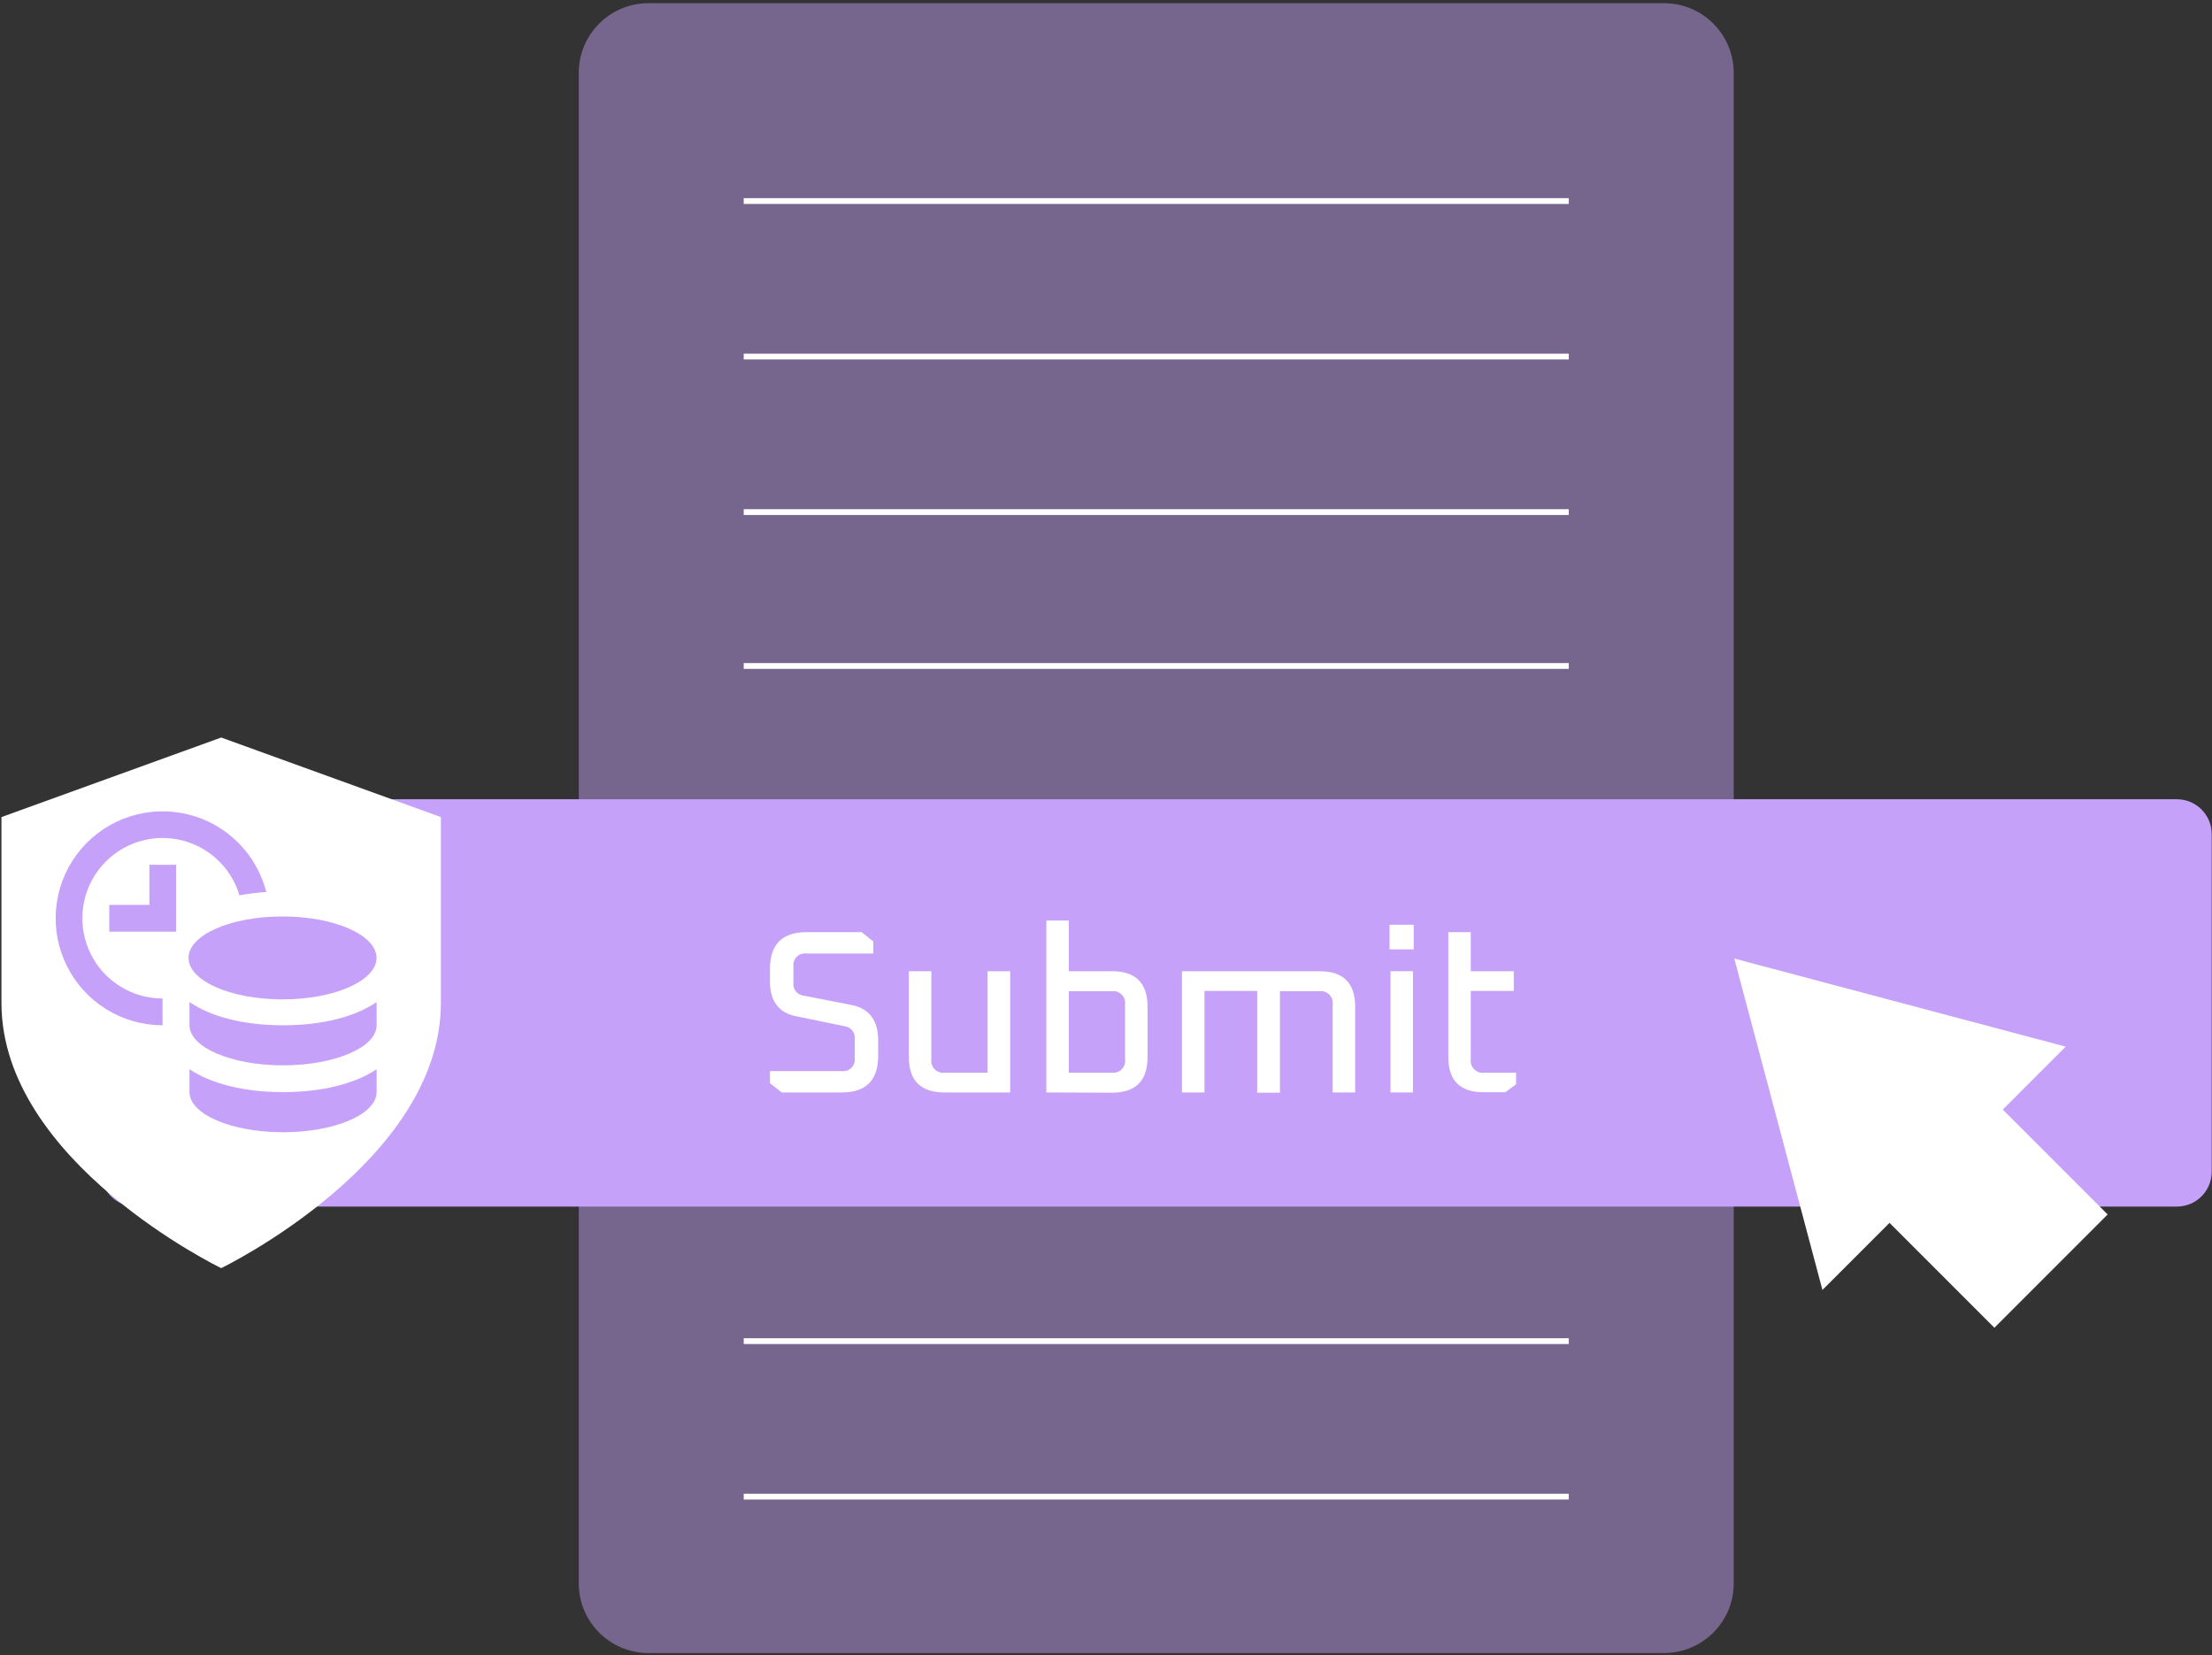 <svg width="381" height="285" viewBox="0 0 381 285" fill="none" xmlns="http://www.w3.org/2000/svg">
    <rect x="0" y="0" width="381" height="285" fill="#333333" stroke="none"/>
    <g clip-path="url(#clip0_862_231)">
        <path opacity="0.46"
            d="M286.619 0.55H111.689C105.062 0.55 99.689 5.923 99.689 12.55V272.65C99.689 279.277 105.062 284.65 111.689 284.65H286.619C293.247 284.65 298.619 279.277 298.619 272.65V12.55C298.619 5.923 293.247 0.55 286.619 0.55Z"
            fill="#C5A1F9" />
        <path d="M128.1 114.68H270.21" stroke="white" />
        <path d="M128.1 141.46H270.21" stroke="white" />
        <path d="M128.1 168.23H270.21" stroke="white" />
        <path d="M128.1 204.16H270.21" stroke="white" />
        <path d="M128.1 230.94H270.21" stroke="white" />
        <path d="M128.1 257.72H270.21" stroke="white" />
        <path
            d="M374.949 137.63H23.369C20.055 137.63 17.369 140.316 17.369 143.63V201.77C17.369 205.084 20.055 207.77 23.369 207.77H374.949C378.263 207.77 380.949 205.084 380.949 201.77V143.63C380.949 140.316 378.263 137.63 374.949 137.63Z"
            fill="#C5A1F9" />
        <path
            d="M132.619 186.52V184.44H144.939C145.246 184.486 145.559 184.46 145.854 184.365C146.148 184.269 146.417 184.106 146.638 183.889C146.859 183.672 147.027 183.406 147.128 183.113C147.228 182.82 147.26 182.507 147.219 182.2V179C147.259 178.737 147.245 178.469 147.18 178.211C147.114 177.953 146.998 177.711 146.838 177.499C146.678 177.287 146.477 177.108 146.247 176.975C146.017 176.841 145.763 176.754 145.499 176.72L137.139 175C134.139 174.42 132.619 172.4 132.619 169V166.84C132.619 162.627 134.712 160.52 138.899 160.52H148.419L150.419 162.12V164.2H138.939C138.633 164.154 138.32 164.18 138.025 164.275C137.73 164.371 137.461 164.534 137.24 164.751C137.019 164.968 136.852 165.234 136.751 165.527C136.65 165.82 136.619 166.133 136.659 166.44V169.16C136.62 169.423 136.633 169.691 136.699 169.949C136.764 170.207 136.88 170.449 137.04 170.661C137.201 170.873 137.401 171.052 137.631 171.185C137.861 171.319 138.115 171.406 138.379 171.44L146.779 173.08C149.779 173.72 151.259 175.75 151.259 179.16V181.8C151.259 186.02 149.166 188.127 144.979 188.12H134.659L132.619 186.52Z"
            fill="white" />
        <path
            d="M156.539 182V167.24H160.419V182.36C160.372 182.681 160.401 183.008 160.503 183.316C160.604 183.624 160.777 183.904 161.006 184.133C161.236 184.362 161.515 184.535 161.823 184.637C162.131 184.739 162.458 184.767 162.779 184.72H170.099V167.24H173.999V188.12H162.659C158.579 188.12 156.539 186.08 156.539 182Z"
            fill="white" />
        <path
            d="M180.219 188.12V158.52H184.099V167.24H191.539C195.619 167.24 197.659 169.28 197.659 173.36V182C197.659 186.107 195.619 188.16 191.539 188.16L180.219 188.12ZM184.099 184.72H191.459C191.777 184.762 192.101 184.73 192.404 184.626C192.708 184.522 192.983 184.348 193.208 184.119C193.433 183.89 193.602 183.612 193.701 183.307C193.8 183.002 193.827 182.677 193.779 182.36V173C193.822 172.685 193.791 172.365 193.69 172.064C193.589 171.763 193.419 171.489 193.194 171.264C192.97 171.04 192.696 170.87 192.395 170.769C192.094 170.667 191.774 170.637 191.459 170.68H184.099V184.72Z"
            fill="white" />
        <path
            d="M203.58 188.12V167.24H227.29C231.37 167.24 233.413 169.28 233.42 173.36V188.12H229.54V173C229.583 172.684 229.553 172.363 229.451 172.061C229.349 171.759 229.179 171.485 228.953 171.26C228.727 171.035 228.452 170.866 228.15 170.765C227.847 170.664 227.526 170.635 227.21 170.68H220.46V188.16H216.54V170.64H207.46V188.12H203.58Z"
            fill="white" />
        <path
            d="M239.34 163.48V159.24H243.5V163.48H239.34ZM239.5 188.12V167.24H243.37V188.12H239.5Z"
            fill="white" />
        <path
            d="M249.459 182V160.52H253.329V167.24H260.739V170.64H253.329V182.36C253.284 182.681 253.314 183.009 253.417 183.317C253.52 183.624 253.694 183.904 253.924 184.133C254.154 184.362 254.434 184.534 254.742 184.636C255.05 184.738 255.378 184.767 255.699 184.72H261.129V186.72L259.289 188.08H255.579C251.499 188.107 249.459 186.08 249.459 182Z"
            fill="white" />
        <path d="M128.1 34.62H270.21" stroke="white" />
        <path d="M128.1 61.4H270.21" stroke="white" />
        <path d="M128.1 88.18H270.21" stroke="white" />
        <path d="M298.721 165.06L355.801 180.23L313.901 222.13L298.721 165.06Z" fill="white" />
        <path d="M339.183 185.283L319.674 204.792L343.517 228.636L363.027 209.127L339.183 185.283Z"
            fill="white" />
        <path
            d="M38.1 218.37C38.1 218.37 75.94 200.1 75.94 172.7V140.7L38.1 127L0.25 140.7V172.7C0.25 200.1 38.1 218.37 38.1 218.37Z"
            fill="white" />
        <path
            d="M48.751 176.55C41.961 176.55 36.311 175.08 32.641 172.55V176.55C32.641 180.36 39.851 183.45 48.751 183.45C57.651 183.45 64.871 180.36 64.871 176.55V172.55C61.191 175.08 55.551 176.55 48.751 176.55Z"
            fill="#C5A1F9" />
        <path
            d="M48.751 188.06C41.961 188.06 36.311 186.59 32.641 184.12V188.06C32.641 191.87 39.851 194.97 48.751 194.97C57.651 194.97 64.871 191.88 64.871 188.06V184.12C61.191 186.59 55.551 188.06 48.751 188.06Z"
            fill="#C5A1F9" />
        <path d="M30.33 160.43H18.82V155.82H25.73V148.92H30.33V160.43Z" fill="#C5A1F9" />
        <path
            d="M48.661 172.09C57.602 172.09 64.851 168.893 64.851 164.95C64.851 161.007 57.602 157.81 48.661 157.81C39.719 157.81 32.471 161.007 32.471 164.95C32.471 168.893 39.719 172.09 48.661 172.09Z"
            fill="#C5A1F9" />
        <path
            d="M28 171.94C25.437 171.939 22.924 171.226 20.743 169.879C18.562 168.533 16.799 166.606 15.65 164.314C14.501 162.023 14.012 159.457 14.237 156.904C14.463 154.351 15.394 151.91 16.927 149.856C18.459 147.801 20.533 146.214 22.917 145.27C25.3 144.327 27.899 144.065 30.422 144.513C32.946 144.962 35.295 146.104 37.207 147.811C39.12 149.518 40.519 151.723 41.25 154.18C42.78 153.891 44.326 153.698 45.88 153.6L45.65 152.84C44.669 149.569 42.799 146.635 40.247 144.366C37.696 142.097 34.563 140.581 31.201 139.989C27.838 139.397 24.376 139.751 21.203 141.012C18.03 142.273 15.269 144.392 13.23 147.131C11.191 149.87 9.954 153.122 9.656 156.524C9.358 159.925 10.012 163.343 11.544 166.395C13.076 169.446 15.426 172.012 18.332 173.805C21.238 175.599 24.585 176.549 28 176.55V171.94Z"
            fill="#C5A1F9" />
    </g>
    <defs>
        <clipPath id="clip0_862_231">
            <rect width="381" height="285" fill="white" />
        </clipPath>
    </defs>
</svg>
    